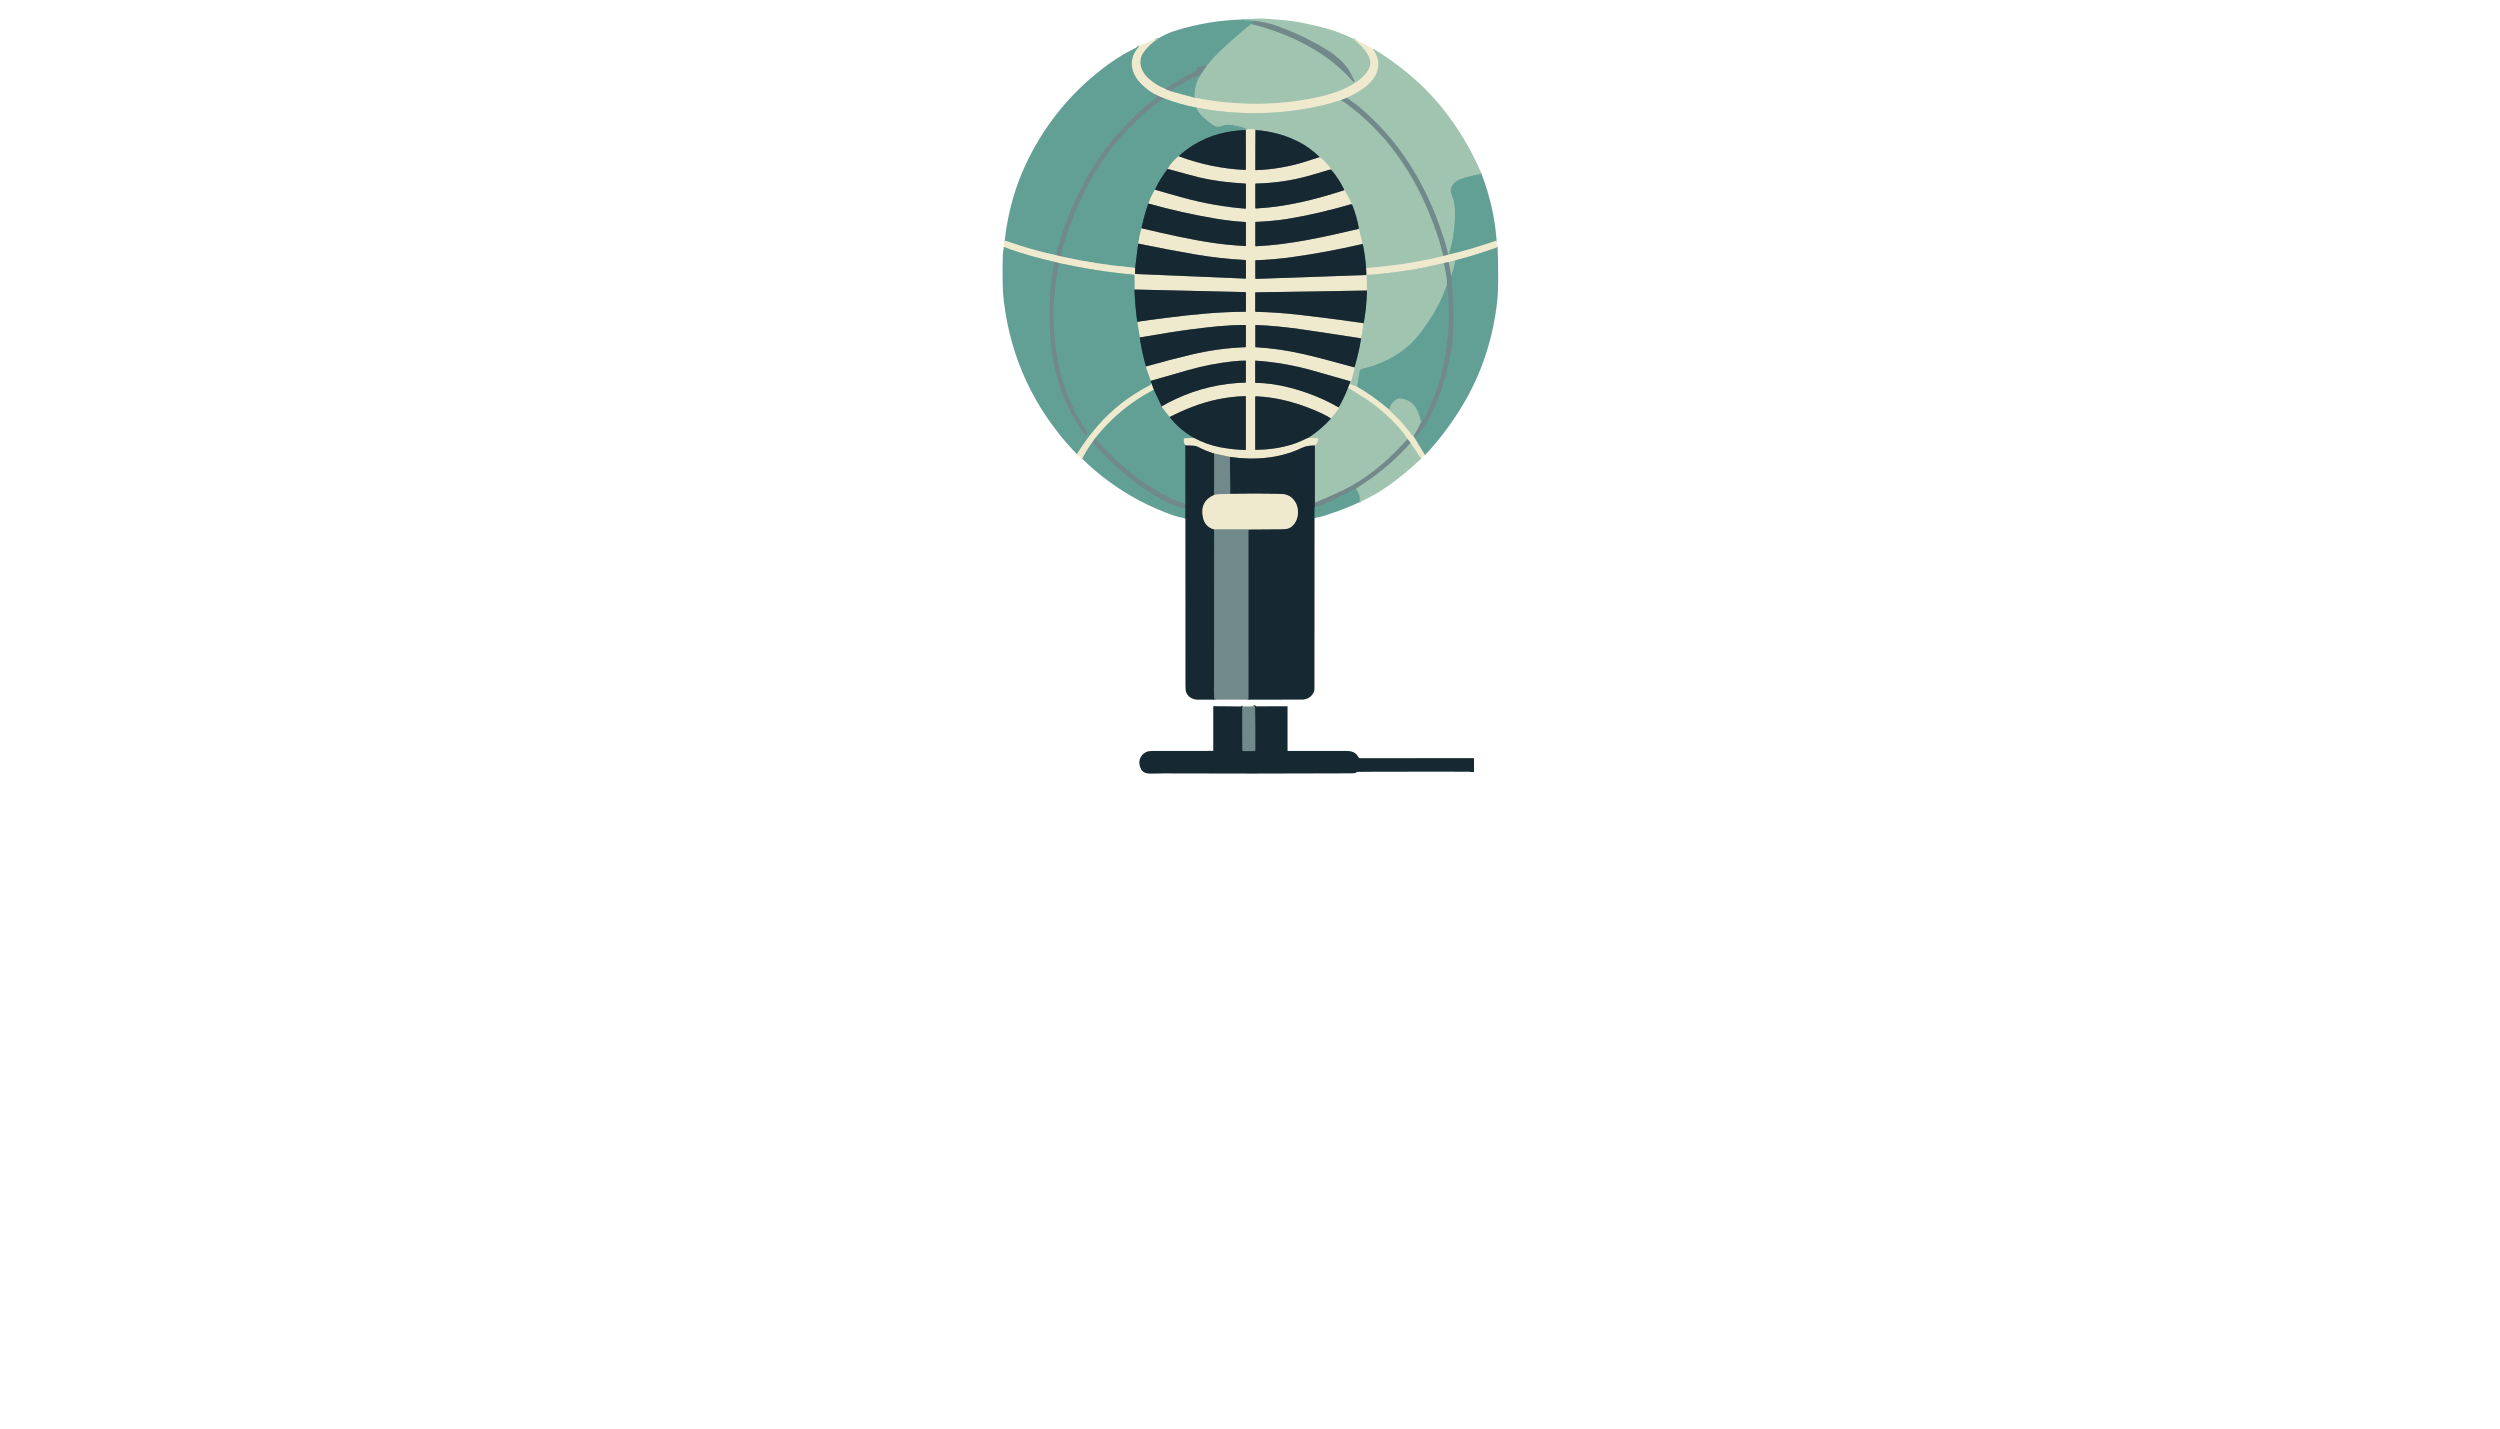 <?xml version="1.0" encoding="utf-8"?>
<svg xmlns="http://www.w3.org/2000/svg" width="490pt" height="280pt" viewBox="0 0 490 280" version="1.1" xmlns:xlink="http://www.w3.org/1999/xlink">
	<g id="surface2">
		<path vector-effect="non-scaling-stroke" d="M 265.24 7.61 Q 267.181 9.111 268.099 10.674 Q 269.161 12.481 267.941 14.119 Q 266.825 15.62 264.951 16.664 Q 262.477 18.041 259.515 18.767 C 251.257 20.793 242.433 20.826 234.126 19.145" style="fill:none;stroke-width:0.50;stroke:#c8d7bf;"/>
		<path vector-effect="non-scaling-stroke" d="M 234.126 19.145 Q 233.979 16.756 235.297 14.682" style="fill:none;stroke-width:0.50;stroke:#81b2a3;"/>
		<path vector-effect="non-scaling-stroke" d="M 235.297 14.682 L 236.543 12.837" style="fill:none;stroke-width:0.50;stroke:#89a79d;"/>
		<path vector-effect="non-scaling-stroke" d="M 236.543 12.837 Q 237.779 11.289 238.975 10.14 Q 241.751 7.479 245.13 4.749 Q 245.244 4.656 245.446 4.751" style="fill:none;stroke-width:0.50;stroke:#81b2a3;"/>
		<path vector-effect="non-scaling-stroke" d="M 245.446 4.751 C 250.986 6.13 256.465 8.51 260.947 11.967 Q 263.148 13.663 265.14 15.909 Q 265.231 16.011 265.304 16.031 C 265.415 16.062 265.509 15.946 265.458 15.844 C 265.047 15.019 264.617 14.072 264.115 13.383 C 262.615 11.322 260.68 10.071 258.339 8.759 Q 254.113 6.392 249.738 4.904 Q 248.487 4.478 245.91 4.078" style="fill:none;stroke-width:0.50;stroke:#89a79d;"/>
		<path vector-effect="non-scaling-stroke" d="M 245.91 4.078 L 243.734 3.997 Q 243.641 3.993 243.583 3.92 L 243.503 3.822" style="fill:none;stroke-width:0.50;stroke:#81b2a3;"/>
		<path vector-effect="non-scaling-stroke" d="M 245.91 4.078 Q 245.57 4.336 245.446 4.751" style="fill:none;stroke-width:0.50;stroke:#6a9590;"/>
		<path vector-effect="non-scaling-stroke" d="M 236.543 12.837 Q 236.025 12.854 234.92 13.141 Q 234.64 13.214 234.584 13.292 C 234.48 13.435 234.508 13.666 234.451 13.837 Q 234.422 13.924 234.339 13.964 Q 231.258 15.424 228.393 17.436" style="fill:none;stroke-width:0.50;stroke:#6a9590;"/>
		<path vector-effect="non-scaling-stroke" d="M 228.393 17.436 Q 226.559 16.718 225.02 15.309 C 223.613 14.019 222.918 11.954 224.131 10.244 Q 225.211 8.722 227.025 7.528" style="fill:none;stroke-width:0.50;stroke:#a9c5b2;"/>
		<path vector-effect="non-scaling-stroke" d="M 235.297 14.682 C 233.532 15.295 231.867 16.331 230.305 17.329 Q 229.918 17.576 229.578 17.907" style="fill:none;stroke-width:0.50;stroke:#6a9590;"/>
		<path vector-effect="non-scaling-stroke" d="M 228.393 17.436 L 229.578 17.907" style="fill:none;stroke-width:0.50;stroke:#b0b9ac;"/>
		<path vector-effect="non-scaling-stroke" d="M 229.578 17.907 L 234.126 19.145" style="fill:none;stroke-width:0.50;stroke:#a9c5b2;"/>
		<path vector-effect="non-scaling-stroke" d="M 269.124 9.638 Q 270.315 11.289 270.151 13.014 C 269.857 16.135 266.445 18.005 263.991 19.179" style="fill:none;stroke-width:0.50;stroke:#c8d7bf;"/>
		<path vector-effect="non-scaling-stroke" d="M 263.991 19.179 L 262.766 19.641" style="fill:none;stroke-width:0.50;stroke:#b0b9ac;"/>
		<path vector-effect="non-scaling-stroke" d="M 262.766 19.641 Q 260.329 20.39 259.651 20.551 Q 248.86 23.114 237.858 21.644 Q 236.471 21.458 234.482 21.088" style="fill:none;stroke-width:0.50;stroke:#c8d7bf;"/>
		<path vector-effect="non-scaling-stroke" d="M 234.482 21.088 Q 231.28 20.479 228.13 19.279" style="fill:none;stroke-width:0.50;stroke:#a9c5b2;"/>
		<path vector-effect="non-scaling-stroke" d="M 228.13 19.279 L 227.054 18.816" style="fill:none;stroke-width:0.50;stroke:#b0b9ac;"/>
		<path vector-effect="non-scaling-stroke" d="M 227.054 18.816 Q 225.16 17.996 223.569 16.351 Q 222.45 15.193 222.061 13.948 Q 221.232 11.302 223.298 9.026" style="fill:none;stroke-width:0.50;stroke:#a9c5b2;"/>
		<path vector-effect="non-scaling-stroke" d="M 290.372 34.064 Q 289.476 34.24 288.593 34.449 C 287.108 34.798 284.562 35.283 284.351 37.215 Q 284.311 37.583 284.645 38.428 Q 285.143 39.691 285.181 41.203 Q 285.285 45.318 284.154 49.275 Q 284.053 49.634 283.865 49.808" style="fill:none;stroke-width:0.50;stroke:#81b2a3;"/>
		<path vector-effect="non-scaling-stroke" d="M 283.865 49.808 Q 283.778 49.726 283.773 49.695 C 283.536 48.425 283.24 47.567 282.729 46.002 C 279.781 36.937 274.941 28.613 267.834 22.233 Q 266.093 20.668 265.582 20.324 Q 264.809 19.806 263.991 19.179" style="fill:none;stroke-width:0.50;stroke:#89a79d;"/>
		<path vector-effect="non-scaling-stroke" d="M 282.904 50.19 Q 277.813 51.455 272.342 52.084 Q 269.541 52.405 267.748 52.556" style="fill:none;stroke-width:0.50;stroke:#c8d7bf;"/>
		<path vector-effect="non-scaling-stroke" d="M 267.748 52.556 Q 267.596 50.237 267.13 47.959 Q 267.114 47.885 267.032 47.825" style="fill:none;stroke-width:0.50;stroke:#5b7772;"/>
		<path vector-effect="non-scaling-stroke" d="M 267.032 47.825 L 266.347 44.846" style="fill:none;stroke-width:0.50;stroke:#c8d7bf;"/>
		<path vector-effect="non-scaling-stroke" d="M 266.347 44.846 Q 265.951 42.463 265.029 40.156 Q 264.995 40.069 264.904 40.049 L 264.804 40.027" style="fill:none;stroke-width:0.50;stroke:#5b7772;"/>
		<path vector-effect="non-scaling-stroke" d="M 264.804 40.027 Q 264.966 40.044 264.911 39.922 Q 264.511 39.024 263.653 37.479 Q 263.601 37.385 263.444 37.285" style="fill:none;stroke-width:0.50;stroke:#c8d7bf;"/>
		<path vector-effect="non-scaling-stroke" d="M 263.444 37.285 Q 263.455 37.166 263.397 37.048 Q 262.394 35 260.9 33.26" style="fill:none;stroke-width:0.50;stroke:#5b7772;"/>
		<path vector-effect="non-scaling-stroke" d="M 260.9 33.26 L 260.911 33.209 Q 260.921 33.151 260.887 33.106 Q 259.902 31.75 258.64 30.792" style="fill:none;stroke-width:0.50;stroke:#c8d7bf;"/>
		<path vector-effect="non-scaling-stroke" d="M 258.64 30.792 Q 256.725 28.922 254.552 27.807 Q 250.686 25.824 246.068 25.486" style="fill:none;stroke-width:0.50;stroke:#5b7772;"/>
		<path vector-effect="non-scaling-stroke" d="M 246.068 25.486 Q 245.47 25.259 244.488 25.363 Q 244.272 25.386 244.176 25.526" style="fill:none;stroke-width:0.50;stroke:#c8d7bf;"/>
		<path vector-effect="non-scaling-stroke" d="M 244.176 25.526 Q 244.147 25.519 244.127 25.485" style="fill:none;stroke-width:0.50;stroke:#5b7772;"/>
		<path vector-effect="non-scaling-stroke" d="M 283.865 49.808 Q 283.814 49.732 283.853 49.924" style="fill:none;stroke-width:0.50;stroke:#6a9590;"/>
		<path vector-effect="non-scaling-stroke" d="M 283.853 49.924 L 282.904 50.19" style="fill:none;stroke-width:0.50;stroke:#b0b9ac;"/>
		<path vector-effect="non-scaling-stroke" d="M 282.904 50.19 Q 282.764 49.757 282.399 48.359 Q 281.755 45.896 280.174 41.958 Q 277.207 34.582 272.502 28.624 Q 270.304 25.841 266.976 22.825 C 265.865 21.82 264.868 21.119 263.731 20.23 Q 263.533 20.075 263.246 19.917 Q 263.017 19.792 262.766 19.641" style="fill:none;stroke-width:0.50;stroke:#89a79d;"/>
		<path vector-effect="non-scaling-stroke" d="M 234.482 21.088 C 235.004 22.389 236.058 23.169 237.25 24.116 Q 238.016 24.723 238.492 24.799 Q 239.061 24.892 239.882 24.534 Q 240.277 24.363 241.476 24.487 Q 242.067 24.548 243.919 25.037 Q 244.09 25.083 244.148 25.174 Q 244.241 25.317 244.127 25.485" style="fill:none;stroke-width:0.50;stroke:#81b2a3;"/>
		<path vector-effect="non-scaling-stroke" d="M 244.127 25.485 Q 242.022 25.583 240.23 25.943 Q 235.033 26.982 231.011 30.614" style="fill:none;stroke-width:0.50;stroke:#3c6564;"/>
		<path vector-effect="non-scaling-stroke" d="M 231.011 30.614 Q 230.38 31.136 229.787 31.806 Q 229.246 32.419 228.86 33.108" style="fill:none;stroke-width:0.50;stroke:#a9c5b2;"/>
		<path vector-effect="non-scaling-stroke" d="M 228.86 33.108 Q 227.359 35.054 226.419 37.059 Q 226.374 37.154 226.454 37.197" style="fill:none;stroke-width:0.50;stroke:#3c6564;"/>
		<path vector-effect="non-scaling-stroke" d="M 226.454 37.197 Q 226.394 37.234 226.341 37.268 Q 226.283 37.303 226.25 37.361 Q 225.57 38.55 225.076 39.893" style="fill:none;stroke-width:0.50;stroke:#a9c5b2;"/>
		<path vector-effect="non-scaling-stroke" d="M 225.076 39.893 Q 224.271 42.167 223.756 44.586 Q 223.744 44.642 223.76 44.68 Q 223.78 44.726 223.82 44.764" style="fill:none;stroke-width:0.50;stroke:#3c6564;"/>
		<path vector-effect="non-scaling-stroke" d="M 223.82 44.764 Q 223.72 44.77 223.698 44.848 Q 223.337 46.118 223.086 47.743" style="fill:none;stroke-width:0.50;stroke:#a9c5b2;"/>
		<path vector-effect="non-scaling-stroke" d="M 223.086 47.743 L 222.491 52.533" style="fill:none;stroke-width:0.50;stroke:#3c6564;"/>
		<path vector-effect="non-scaling-stroke" d="M 222.491 52.533 Q 222.239 52.458 221.428 52.385 Q 215.079 51.82 208.214 50.317" style="fill:none;stroke-width:0.50;stroke:#a9c5b2;"/>
		<path vector-effect="non-scaling-stroke" d="M 227.054 18.816 Q 224.078 21.073 222.931 22.222 Q 220.912 24.245 219.372 25.935 Q 215.868 29.783 213.052 34.802 C 210.23 39.833 208.192 45.062 206.983 50.022" style="fill:none;stroke-width:0.50;stroke:#6a9590;"/>
		<path vector-effect="non-scaling-stroke" d="M 206.983 50.022 Q 202.948 49.134 200.093 48.187 Q 197.632 47.371 196.923 47.158" style="fill:none;stroke-width:0.50;stroke:#a9c5b2;"/>
		<path vector-effect="non-scaling-stroke" d="M 228.13 19.279 Q 226.506 20.297 225.036 21.58 Q 224.14 22.36 222.384 24.067 Q 216.733 29.558 212.962 36.836 Q 209.737 43.057 208.116 49.435 Q 208.034 49.753 208.214 50.317" style="fill:none;stroke-width:0.50;stroke:#6a9590;"/>
		<path vector-effect="non-scaling-stroke" d="M 208.214 50.317 L 206.983 50.022" style="fill:none;stroke-width:0.50;stroke:#b0b9ac;"/>
		<path vector-effect="non-scaling-stroke" d="M 293.341 47.149 C 290.191 48.232 287.086 49.212 283.853 49.924" style="fill:none;stroke-width:0.50;stroke:#a9c5b2;"/>
		<path vector-effect="non-scaling-stroke" d="M 267.814 53.781 L 267.747 53.899" style="fill:none;stroke-width:0.50;stroke:#5b7772;"/>
		<path vector-effect="non-scaling-stroke" d="M 293.526 48.456 Q 289.371 49.955 285.238 51.031" style="fill:none;stroke-width:0.50;stroke:#a9c5b2;"/>
		<path vector-effect="non-scaling-stroke" d="M 285.238 51.031 L 283.929 51.364" style="fill:none;stroke-width:0.50;stroke:#c8d7bf;"/>
		<path vector-effect="non-scaling-stroke" d="M 283.929 51.364 L 282.993 51.573" style="fill:none;stroke-width:0.50;stroke:#b0b9ac;"/>
		<path vector-effect="non-scaling-stroke" d="M 282.993 51.573 Q 279.43 52.369 278.438 52.562 Q 274.659 53.294 269.05 53.825 Q 268.517 53.876 267.981 53.883 Q 267.907 53.883 267.858 53.829 L 267.814 53.781" style="fill:none;stroke-width:0.50;stroke:#c8d7bf;"/>
		<path vector-effect="non-scaling-stroke" d="M 267.814 53.781 L 267.748 52.556" style="fill:none;stroke-width:0.50;stroke:#838981;"/>
		<path vector-effect="non-scaling-stroke" d="M 246.068 25.486 L 246.041 33.251 Q 246.039 33.353 246.14 33.349 Q 250.845 33.184 255.394 31.823 Q 256.932 31.363 258.64 30.792" style="fill:none;stroke-width:0.50;stroke:#838981;"/>
		<path vector-effect="non-scaling-stroke" d="M 260.9 33.26 C 260.785 33.26 260.66 33.239 260.552 33.271 Q 257.97 34.06 256.286 34.524 Q 251.441 35.861 246.128 35.976 Q 246.041 35.978 246.041 36.065 L 246.041 40.745 C 246.041 40.813 246.095 40.865 246.162 40.862 C 252.064 40.556 257.831 39.104 263.444 37.285" style="fill:none;stroke-width:0.50;stroke:#838981;"/>
		<path vector-effect="non-scaling-stroke" d="M 264.804 40.027 Q 258.304 41.92 252.406 42.897 Q 249.914 43.31 246.14 43.497 Q 246.042 43.503 246.042 43.601 L 246.042 48.156 C 246.042 48.219 246.097 48.272 246.16 48.268 C 252.987 47.947 259.676 46.402 266.347 44.846" style="fill:none;stroke-width:0.50;stroke:#838981;"/>
		<path vector-effect="non-scaling-stroke" d="M 267.032 47.825 Q 260.269 49.403 253.395 50.373 Q 249.621 50.906 246.124 51.006 Q 246.039 51.008 246.039 51.091 L 246.039 54.539 Q 246.039 54.665 246.164 54.659 L 267.747 53.899" style="fill:none;stroke-width:0.50;stroke:#838981;"/>
		<path vector-effect="non-scaling-stroke" d="M 267.747 53.899 Q 267.865 53.985 267.874 54.139 Q 267.956 55.557 267.927 56.948" style="fill:none;stroke-width:0.50;stroke:#c8d7bf;"/>
		<path vector-effect="non-scaling-stroke" d="M 267.927 56.948 L 246.106 57.3 C 246.061 57.302 246.024 57.338 246.024 57.382 L 246.024 61.001 Q 246.024 61.114 246.139 61.117 Q 250.199 61.201 254.485 61.684 Q 259.965 62.302 266.934 63.286 Q 267.047 63.302 267.156 63.335" style="fill:none;stroke-width:0.50;stroke:#838981;"/>
		<path vector-effect="non-scaling-stroke" d="M 267.156 63.335 Q 267.25 63.373 267.229 63.547 Q 267.02 65.178 266.767 66.35" style="fill:none;stroke-width:0.50;stroke:#c8d7bf;"/>
		<path vector-effect="non-scaling-stroke" d="M 266.767 66.35 Q 266.687 66.301 266.651 66.296 Q 259.251 65.149 254.949 64.529 Q 250.361 63.867 246.179 63.697 C 246.106 63.693 246.044 63.753 246.044 63.826 L 246.044 67.986 C 246.044 68.021 246.071 68.05 246.106 68.052 Q 250.588 68.313 255.078 69.311 Q 258.551 70.084 265.433 71.996" style="fill:none;stroke-width:0.50;stroke:#838981;"/>
		<path vector-effect="non-scaling-stroke" d="M 265.433 71.996 L 265.493 72.108 C 265.509 72.139 265.515 72.176 265.505 72.21 L 264.884 74.608 C 264.868 74.666 264.82 74.711 264.758 74.722 L 264.666 74.737" style="fill:none;stroke-width:0.50;stroke:#c8d7bf;"/>
		<path vector-effect="non-scaling-stroke" d="M 264.666 74.737 Q 260.987 73.67 257.306 72.636 C 253.609 71.598 249.921 70.943 246.081 70.687 Q 246.019 70.683 246.019 70.745 L 246.019 74.937 Q 246.019 75.04 246.124 75.04 Q 249.274 75.064 252.855 75.993 Q 257.891 77.298 262.303 79.808 Q 262.368 79.844 262.426 79.824" style="fill:none;stroke-width:0.50;stroke:#838981;"/>
		<path vector-effect="non-scaling-stroke" d="M 262.426 79.824 Q 262.432 80.026 262.392 80.088 Q 261.676 81.177 260.869 82.031" style="fill:none;stroke-width:0.50;stroke:#c8d7bf;"/>
		<path vector-effect="non-scaling-stroke" d="M 260.869 82.031 Q 260.158 81.533 258.866 80.94 C 254.82 79.085 250.49 77.847 246.168 77.676 Q 246.022 77.67 246.022 77.816 L 246.022 88.084 Q 246.022 88.167 246.106 88.167 C 248.542 88.138 251.008 87.822 253.3 87.091 C 254.518 86.702 255.419 86.23 256.472 85.766" style="fill:none;stroke-width:0.50;stroke:#838981;"/>
		<path vector-effect="non-scaling-stroke" d="M 256.472 85.766 L 258.188 85.875 Q 258.4 85.89 258.384 86.101 Q 258.317 86.955 257.71 87.317" style="fill:none;stroke-width:0.50;stroke:#c8d7bf;"/>
		<path vector-effect="non-scaling-stroke" d="M 257.71 87.317 Q 256.992 87.315 256.299 87.424 Q 255.727 87.513 254.974 87.873 C 250.797 89.87 245.708 90.257 241.066 89.55" style="fill:none;stroke-width:0.50;stroke:#838981;"/>
		<path vector-effect="non-scaling-stroke" d="M 241.066 89.55 L 237.981 88.9" style="fill:none;stroke-width:0.50;stroke:#b0b9ac;"/>
		<path vector-effect="non-scaling-stroke" d="M 237.981 88.9 Q 236.294 88.382 234.709 87.555 C 234.466 87.427 234.135 87.367 233.902 87.364 Q 233.095 87.353 232.336 87.297" style="fill:none;stroke-width:0.50;stroke:#838981;"/>
		<path vector-effect="non-scaling-stroke" d="M 232.336 87.297 Q 231.892 86.729 232.027 85.999 Q 232.045 85.906 232.137 85.901 L 233.968 85.799" style="fill:none;stroke-width:0.50;stroke:#a9c5b2;"/>
		<path vector-effect="non-scaling-stroke" d="M 233.968 85.799 Q 236.48 87.137 239.034 87.635 Q 241.533 88.122 244.081 88.202 C 244.137 88.204 244.183 88.16 244.183 88.104 L 244.183 77.734 Q 244.183 77.632 244.081 77.636 Q 238.652 77.814 233.592 79.783 Q 231.465 80.61 229.247 81.74" style="fill:none;stroke-width:0.50;stroke:#838981;"/>
		<path vector-effect="non-scaling-stroke" d="M 229.247 81.74 Q 228.47 80.822 227.737 79.815 Q 227.701 79.764 227.728 79.626" style="fill:none;stroke-width:0.50;stroke:#a9c5b2;"/>
		<path vector-effect="non-scaling-stroke" d="M 227.728 79.626 Q 228.704 79.01 230.458 78.194 Q 236.972 75.164 244.141 74.988 C 244.168 74.988 244.192 74.964 244.192 74.937 L 244.192 70.787 C 244.192 70.727 244.145 70.68 244.085 70.68 Q 242.903 70.689 241.513 70.842 Q 237.203 71.316 232.926 72.527 Q 229.307 73.552 225.53 74.646" style="fill:none;stroke-width:0.50;stroke:#838981;"/>
		<path vector-effect="non-scaling-stroke" d="M 225.53 74.646 L 224.623 72.058 Q 224.596 71.979 224.627 71.903 L 224.667 71.807" style="fill:none;stroke-width:0.50;stroke:#a9c5b2;"/>
		<path vector-effect="non-scaling-stroke" d="M 224.667 71.807 Q 229.117 70.545 233.613 69.477 Q 238.725 68.261 244.092 68.048 Q 244.187 68.044 244.187 67.95 L 244.187 63.793 Q 244.187 63.697 244.092 63.697 C 240.495 63.684 237.047 64.098 233.384 64.565 Q 229.98 65 223.391 66.141" style="fill:none;stroke-width:0.50;stroke:#838981;"/>
		<path vector-effect="non-scaling-stroke" d="M 223.391 66.141 L 222.902 63.073" style="fill:none;stroke-width:0.50;stroke:#a9c5b2;"/>
		<path vector-effect="non-scaling-stroke" d="M 222.902 63.073 Q 224.969 62.755 228.448 62.313 C 234.066 61.599 238.939 61.119 244.13 61.106 C 244.168 61.106 244.199 61.075 244.199 61.035 L 244.199 57.408 Q 244.199 57.26 244.052 57.257 L 222.355 56.751" style="fill:none;stroke-width:0.50;stroke:#838981;"/>
		<path vector-effect="non-scaling-stroke" d="M 222.355 56.751 L 222.353 54.054 C 222.353 53.936 222.264 53.838 222.146 53.827 Q 214.941 53.18 207.585 51.567" style="fill:none;stroke-width:0.50;stroke:#a9c5b2;"/>
		<path vector-effect="non-scaling-stroke" d="M 207.585 51.567 L 206.62 51.313" style="fill:none;stroke-width:0.50;stroke:#b0b9ac;"/>
		<path vector-effect="non-scaling-stroke" d="M 206.62 51.313 Q 202.123 50.313 197.926 48.852 Q 197.339 48.647 196.761 48.403" style="fill:none;stroke-width:0.50;stroke:#a9c5b2;"/>
		<path vector-effect="non-scaling-stroke" d="M 222.491 52.533 L 222.471 53.63 Q 222.471 53.7 222.539 53.701 L 244.112 54.605 Q 244.205 54.608 244.205 54.516 L 244.205 51.053 C 244.205 51.009 244.17 50.973 244.127 50.971 Q 238.961 50.682 234.204 49.859 Q 228.677 48.905 223.086 47.743" style="fill:none;stroke-width:0.50;stroke:#838981;"/>
		<path vector-effect="non-scaling-stroke" d="M 223.82 44.764 C 229.253 46.031 233.228 46.938 237.867 47.621 Q 240.559 48.019 244.096 48.227 Q 244.197 48.234 244.197 48.132 L 244.197 43.604 C 244.197 43.559 244.161 43.521 244.116 43.517 Q 241.297 43.355 238.268 42.85 Q 231.632 41.741 225.076 39.893" style="fill:none;stroke-width:0.50;stroke:#838981;"/>
		<path vector-effect="non-scaling-stroke" d="M 226.454 37.197 Q 229.267 38.037 232.103 38.804 Q 238.01 40.404 244.068 40.898 C 244.139 40.903 244.201 40.847 244.201 40.776 L 244.201 36.098 Q 244.201 35.987 244.09 35.981 Q 238.915 35.694 235.093 34.782 Q 233.761 34.464 228.86 33.108" style="fill:none;stroke-width:0.50;stroke:#838981;"/>
		<path vector-effect="non-scaling-stroke" d="M 231.011 30.614 Q 237.33 32.982 244.03 33.309 Q 244.183 33.317 244.183 33.164 L 244.176 25.526" style="fill:none;stroke-width:0.50;stroke:#838981;"/>
		<path vector-effect="non-scaling-stroke" d="M 283.555 55.986 Q 282.886 57.742 282.668 58.242 Q 281.317 61.343 278.587 65.022 C 275.715 68.891 271.682 71.187 267.016 72.296 Q 266.56 72.403 266.503 72.765 Q 266.163 74.946 265.994 75.809" style="fill:none;stroke-width:0.50;stroke:#81b2a3;"/>
		<path vector-effect="non-scaling-stroke" d="M 265.994 75.809 L 264.519 75.269" style="fill:none;stroke-width:0.50;stroke:#c8d7bf;"/>
		<path vector-effect="non-scaling-stroke" d="M 264.519 75.269 L 264.666 74.737" style="fill:none;stroke-width:0.50;stroke:#5b7772;"/>
		<path vector-effect="non-scaling-stroke" d="M 265.433 71.996 Q 265.498 71.936 265.573 71.681 Q 266.402 68.789 266.767 66.35" style="fill:none;stroke-width:0.50;stroke:#5b7772;"/>
		<path vector-effect="non-scaling-stroke" d="M 267.156 63.335 Q 267.19 63.333 267.223 63.322 Q 267.298 63.295 267.312 63.217 Q 267.859 60.103 267.927 56.948" style="fill:none;stroke-width:0.50;stroke:#5b7772;"/>
		<path vector-effect="non-scaling-stroke" d="M 279.261 89.169 L 277.302 85.924" style="fill:none;stroke-width:0.50;stroke:#a9c5b2;"/>
		<path vector-effect="non-scaling-stroke" d="M 277.302 85.924 Q 278.676 84.347 279.43 83.082 Q 282.153 78.516 283.553 72.761 Q 284.007 70.892 284.389 69.006 Q 284.681 67.563 284.761 65.927 Q 285.063 59.765 284.403 54.079" style="fill:none;stroke-width:0.50;stroke:#6a9590;"/>
		<path vector-effect="non-scaling-stroke" d="M 284.403 54.079 Q 284.97 52.578 285.238 51.031" style="fill:none;stroke-width:0.50;stroke:#81b2a3;"/>
		<path vector-effect="non-scaling-stroke" d="M 277.302 85.924 L 277.006 85.477" style="fill:none;stroke-width:0.50;stroke:#b0b9ac;"/>
		<path vector-effect="non-scaling-stroke" d="M 277.006 85.477 Q 277.887 84.178 278.498 82.738" style="fill:none;stroke-width:0.50;stroke:#89a79d;"/>
		<path vector-effect="non-scaling-stroke" d="M 278.498 82.738 Q 278.998 82.184 279.227 81.744 Q 282.249 75.955 283.282 69.584 C 283.904 65.75 284.102 62.006 283.842 57.993 Q 283.764 56.8 283.555 55.986" style="fill:none;stroke-width:0.50;stroke:#6a9590;"/>
		<path vector-effect="non-scaling-stroke" d="M 283.555 55.986 Q 283.616 55.384 283.573 54.959 Q 283.42 53.458 282.993 51.573" style="fill:none;stroke-width:0.50;stroke:#89a79d;"/>
		<path vector-effect="non-scaling-stroke" d="M 284.403 54.079 L 283.929 51.364" style="fill:none;stroke-width:0.50;stroke:#89a79d;"/>
		<path vector-effect="non-scaling-stroke" d="M 237.981 88.9 L 237.974 97.015" style="fill:none;stroke-width:0.50;stroke:#44595f;"/>
		<path vector-effect="non-scaling-stroke" d="M 237.974 97.015 Q 235.137 98.266 235.78 101.394 Q 236.165 103.266 237.976 103.766" style="fill:none;stroke-width:0.50;stroke:#838981;"/>
		<path vector-effect="non-scaling-stroke" d="M 237.976 103.766 Q 237.963 118.852 237.959 133.959 Q 237.959 133.97 237.93 135.184 Q 237.907 136.178 238.038 137.127" style="fill:none;stroke-width:0.50;stroke:#44595f;"/>
		<path vector-effect="non-scaling-stroke" d="M 206.62 51.313 Q 205.724 56.65 205.718 60.232 Q 205.715 63.564 205.871 66.001 Q 206.216 71.412 208.083 76.785 Q 208.612 78.307 209.379 79.828 C 210.324 81.7 211.471 83.718 212.812 85.308 Q 212.954 85.473 213.009 85.263 L 213.096 84.923 Q 213.145 84.734 213.034 84.574 Q 208.854 78.527 207.418 71.214 Q 205.5 61.439 207.585 51.567" style="fill:none;stroke-width:0.50;stroke:#6a9590;"/>
		<path vector-effect="non-scaling-stroke" d="M 222.355 56.751 Q 222.464 59.876 222.902 63.073" style="fill:none;stroke-width:0.50;stroke:#3c6564;"/>
		<path vector-effect="non-scaling-stroke" d="M 223.391 66.141 Q 223.438 66.528 223.504 66.906 Q 223.924 69.355 224.585 71.749 Q 224.594 71.779 224.611 71.794 Q 224.64 71.818 224.667 71.807" style="fill:none;stroke-width:0.50;stroke:#3c6564;"/>
		<path vector-effect="non-scaling-stroke" d="M 225.53 74.646 L 225.667 75.138" style="fill:none;stroke-width:0.50;stroke:#3c6564;"/>
		<path vector-effect="non-scaling-stroke" d="M 225.667 75.138 Q 225.554 75.122 225.538 75.358 Q 225.532 75.447 225.452 75.487 Q 219.432 78.545 215.072 83.57 Q 212.94 86.028 211.08 89.005" style="fill:none;stroke-width:0.50;stroke:#a9c5b2;"/>
		<path vector-effect="non-scaling-stroke" d="M 275.893 86.061 Q 275.283 86.717 274.717 87.324 C 271.453 90.819 267.549 94 263.23 96.099 Q 261.009 97.179 257.704 98.553" style="fill:none;stroke-width:0.50;stroke:#89a79d;"/>
		<path vector-effect="non-scaling-stroke" d="M 257.704 98.553 L 257.71 87.317" style="fill:none;stroke-width:0.50;stroke:#5b7772;"/>
		<path vector-effect="non-scaling-stroke" d="M 256.472 85.766 Q 258.86 84.252 260.869 82.031" style="fill:none;stroke-width:0.50;stroke:#5b7772;"/>
		<path vector-effect="non-scaling-stroke" d="M 264.519 75.269 L 264.237 76.027" style="fill:none;stroke-width:0.50;stroke:#838981;"/>
		<path vector-effect="non-scaling-stroke" d="M 264.237 76.027 Q 263.477 77.987 262.426 79.824" style="fill:none;stroke-width:0.50;stroke:#5b7772;"/>
		<path vector-effect="non-scaling-stroke" d="M 257.679 99.36 L 257.652 101.498" style="fill:none;stroke-width:0.50;stroke:#3c6564;"/>
		<path vector-effect="non-scaling-stroke" d="M 244.686 137.138 L 244.683 103.759" style="fill:none;stroke-width:0.50;stroke:#44595f;"/>
		<path vector-effect="non-scaling-stroke" d="M 244.683 103.759 Q 248.205 103.755 251.668 103.713 Q 252.795 103.699 253.509 102.872 C 254.718 101.472 254.692 99.307 253.522 97.915 Q 252.622 96.845 250.986 96.812 Q 246.182 96.721 241.122 96.806" style="fill:none;stroke-width:0.50;stroke:#838981;"/>
		<path vector-effect="non-scaling-stroke" d="M 241.122 96.806 L 241.066 89.55" style="fill:none;stroke-width:0.50;stroke:#44595f;"/>
		<path vector-effect="non-scaling-stroke" d="M 241.122 96.806 Q 240.43 96.834 239.484 96.848 Q 238.741 96.861 237.974 97.015" style="fill:none;stroke-width:0.50;stroke:#b0b9ac;"/>
		<path vector-effect="non-scaling-stroke" d="M 227.728 79.626 Q 227.69 79.626 227.659 79.612 Q 227.632 79.599 227.613 79.563 Q 226.866 77.981 226.123 76.4" style="fill:none;stroke-width:0.50;stroke:#3c6564;"/>
		<path vector-effect="non-scaling-stroke" d="M 226.123 76.4 L 225.667 75.138" style="fill:none;stroke-width:0.50;stroke:#838981;"/>
		<path vector-effect="non-scaling-stroke" d="M 229.247 81.74 Q 231.171 84.199 233.968 85.799" style="fill:none;stroke-width:0.50;stroke:#3c6564;"/>
		<path vector-effect="non-scaling-stroke" d="M 232.336 87.297 L 232.347 98.791" style="fill:none;stroke-width:0.50;stroke:#3c6564;"/>
		<path vector-effect="non-scaling-stroke" d="M 232.347 98.791 C 231.509 98.47 230.607 98.197 229.845 97.85 Q 227.252 96.666 224.623 94.862 Q 218.958 90.972 214.672 85.886" style="fill:none;stroke-width:0.50;stroke:#6a9590;"/>
		<path vector-effect="non-scaling-stroke" d="M 272.273 80.293 Q 272.896 80.959 273.621 81.627 Q 274.828 82.74 276.724 85.204 Q 276.866 85.39 277.006 85.477" style="fill:none;stroke-width:0.50;stroke:#c8d7bf;"/>
		<path vector-effect="non-scaling-stroke" d="M 278.531 89.914 L 276.479 86.815" style="fill:none;stroke-width:0.50;stroke:#c8d7bf;"/>
		<path vector-effect="non-scaling-stroke" d="M 276.479 86.815 L 275.893 86.061" style="fill:none;stroke-width:0.50;stroke:#b0b9ac;"/>
		<path vector-effect="non-scaling-stroke" d="M 275.893 86.061 Q 275.17 85.014 274.848 84.626 Q 271.424 80.499 266.876 77.652 Q 265.573 76.836 264.237 76.027" style="fill:none;stroke-width:0.50;stroke:#c8d7bf;"/>
		<path vector-effect="non-scaling-stroke" d="M 278.498 82.738 C 278.002 80.468 277.273 78.53 274.654 78.134 C 273.688 77.989 272.989 78.77 272.542 79.519 Q 272.465 79.646 272.438 79.904 Q 272.402 80.235 272.273 80.293" style="fill:none;stroke-width:0.50;stroke:#81b2a3;"/>
		<path vector-effect="non-scaling-stroke" d="M 272.273 80.293 Q 269.293 77.729 265.994 75.809" style="fill:none;stroke-width:0.50;stroke:#a9c5b2;"/>
		<path vector-effect="non-scaling-stroke" d="M 232.323 99.833 L 232.337 101.601" style="fill:none;stroke-width:0.50;stroke:#3c6564;"/>
		<path vector-effect="non-scaling-stroke" d="M 232.347 98.791 L 232.323 99.833" style="fill:none;stroke-width:0.50;stroke:#44595f;"/>
		<path vector-effect="non-scaling-stroke" d="M 232.323 99.833 Q 228.662 98.675 225.672 96.768 Q 219.948 93.113 215.21 87.873 Q 214.772 87.389 214.032 86.762" style="fill:none;stroke-width:0.50;stroke:#6a9590;"/>
		<path vector-effect="non-scaling-stroke" d="M 244.683 103.759 L 237.976 103.766" style="fill:none;stroke-width:0.50;stroke:#b0b9ac;"/>
		<path vector-effect="non-scaling-stroke" d="M 226.123 76.4 Q 219.378 79.922 214.672 85.886" style="fill:none;stroke-width:0.50;stroke:#a9c5b2;"/>
		<path vector-effect="non-scaling-stroke" d="M 214.672 85.886 L 214.032 86.762" style="fill:none;stroke-width:0.50;stroke:#b0b9ac;"/>
		<path vector-effect="non-scaling-stroke" d="M 214.032 86.762 Q 212.945 88.273 212.125 89.927" style="fill:none;stroke-width:0.50;stroke:#a9c5b2;"/>
		<path vector-effect="non-scaling-stroke" d="M 276.479 86.815 Q 272.878 90.875 268.545 93.913 Q 267.16 94.883 265.733 95.845" style="fill:none;stroke-width:0.50;stroke:#89a79d;"/>
		<path vector-effect="non-scaling-stroke" d="M 265.733 95.845 Q 265.375 95.963 265.002 96.139 Q 262.256 97.453 259.526 98.806 Q 258.92 99.106 257.679 99.36" style="fill:none;stroke-width:0.50;stroke:#6a9590;"/>
		<path vector-effect="non-scaling-stroke" d="M 257.679 99.36 L 257.704 98.553" style="fill:none;stroke-width:0.50;stroke:#44595f;"/>
		<path vector-effect="non-scaling-stroke" d="M 266.449 98.442 Q 266.736 97.017 265.733 95.845" style="fill:none;stroke-width:0.50;stroke:#81b2a3;"/>
		<path vector-effect="non-scaling-stroke" d="M 243.581 138.468 Q 243.487 138.53 243.487 138.588 Q 243.458 142.827 243.521 147.062 C 243.523 147.146 243.59 147.213 243.676 147.213 L 245.877 147.213 C 245.959 147.213 246.026 147.146 246.028 147.064 Q 246.055 142.863 245.993 138.612 Q 245.991 138.426 245.708 138.445" style="fill:none;stroke-width:0.50;stroke:#44595f;"/>
		<path d="M 265.24 7.61 Q 267.181 9.111 268.099 10.674 Q 269.161 12.481 267.941 14.119 Q 266.825 15.62 264.951 16.664 Q 262.477 18.041 259.515 18.767 C 251.257 20.793 242.433 20.826 234.126 19.145 Q 233.979 16.756 235.297 14.682 L 236.543 12.837 Q 237.779 11.289 238.975 10.14 Q 241.751 7.479 245.13 4.749 Q 245.244 4.656 245.446 4.751 C 250.986 6.13 256.465 8.51 260.947 11.967 Q 263.148 13.663 265.14 15.909 Q 265.231 16.011 265.304 16.031 C 265.415 16.062 265.509 15.946 265.458 15.844 C 265.047 15.019 264.617 14.072 264.115 13.383 C 262.615 11.322 260.68 10.071 258.339 8.759 Q 254.113 6.392 249.738 4.904 Q 248.487 4.478 245.91 4.078 L 243.734 3.997 Q 243.641 3.993 243.583 3.92 L 243.503 3.822 Q 246.74 3.575 247.942 3.655 Q 252.099 3.931 254.222 4.275 Q 254.967 4.395 257.893 5.042 Q 261.876 5.921 265.24 7.61 Z" style="fill:#a0c4b0;"/>
		<path d="M 243.503 3.822 L 243.583 3.92 Q 243.641 3.993 243.734 3.997 L 245.91 4.078 Q 245.57 4.336 245.446 4.751 Q 245.244 4.656 245.13 4.749 Q 241.751 7.479 238.975 10.14 Q 237.779 11.289 236.543 12.837 Q 236.025 12.854 234.92 13.141 Q 234.64 13.214 234.584 13.292 C 234.48 13.435 234.508 13.666 234.451 13.837 Q 234.422 13.924 234.339 13.964 Q 231.258 15.424 228.393 17.436 Q 226.559 16.718 225.02 15.309 C 223.613 14.019 222.918 11.954 224.131 10.244 Q 225.211 8.722 227.025 7.528 Q 228.609 6.556 230.498 5.97 Q 236.834 4.009 243.503 3.822 Z" style="fill:#62a095;"/>
		<path d="M 245.91 4.078 Q 248.487 4.478 249.738 4.904 Q 254.113 6.392 258.339 8.759 C 260.68 10.071 262.615 11.322 264.115 13.383 C 264.617 14.072 265.047 15.019 265.458 15.844 C 265.509 15.946 265.415 16.062 265.304 16.031 Q 265.231 16.011 265.14 15.909 Q 263.148 13.663 260.947 11.967 C 256.465 8.51 250.986 6.13 245.446 4.751 Q 245.57 4.336 245.91 4.078 Z" style="fill:#71898a;"/>
		<path d="M 227.025 7.528 Q 225.211 8.722 224.131 10.244 C 222.918 11.954 223.613 14.019 225.02 15.309 Q 226.559 16.718 228.393 17.436 L 229.578 17.907 L 234.126 19.145 C 242.433 20.826 251.257 20.793 259.515 18.767 Q 262.477 18.041 264.951 16.664 Q 266.825 15.62 267.941 14.119 Q 269.161 12.481 268.099 10.674 Q 267.181 9.111 265.24 7.61 Q 267.356 8.502 269.124 9.638 Q 270.315 11.289 270.151 13.014 C 269.857 16.135 266.445 18.005 263.991 19.179 L 262.766 19.641 Q 260.329 20.39 259.651 20.551 Q 248.86 23.114 237.858 21.644 Q 236.471 21.458 234.482 21.088 Q 231.28 20.479 228.13 19.279 L 227.054 18.816 Q 225.16 17.996 223.569 16.351 Q 222.45 15.193 222.061 13.948 Q 221.232 11.302 223.298 9.026 Q 223.549 8.85 224.036 8.655 Q 225.478 8.084 227.025 7.528 Z" style="fill:#efe9ce;"/>
		<path d="M 223.298 9.026 Q 221.232 11.302 222.061 13.948 Q 222.45 15.193 223.569 16.351 Q 225.16 17.996 227.054 18.816 Q 224.078 21.073 222.931 22.222 Q 220.912 24.245 219.372 25.935 Q 215.868 29.783 213.052 34.802 C 210.23 39.833 208.192 45.062 206.983 50.022 Q 202.948 49.134 200.093 48.187 Q 197.632 47.371 196.923 47.158 Q 197.85 38.679 201.465 31.341 Q 207.069 19.968 217.333 12.534 Q 220.072 10.551 223.298 9.026 Z" style="fill:#62a095;"/>
		<path d="M 290.372 34.064 Q 289.476 34.24 288.593 34.449 C 287.108 34.798 284.562 35.283 284.351 37.215 Q 284.311 37.583 284.645 38.428 Q 285.143 39.691 285.181 41.203 Q 285.285 45.318 284.154 49.275 Q 284.053 49.634 283.865 49.808 Q 283.778 49.726 283.773 49.695 C 283.536 48.425 283.24 47.567 282.729 46.002 C 279.781 36.937 274.941 28.613 267.834 22.233 Q 266.093 20.668 265.582 20.324 Q 264.809 19.806 263.991 19.179 C 266.445 18.005 269.857 16.135 270.151 13.014 Q 270.315 11.289 269.124 9.638 Q 269.781 9.893 270.608 10.436 Q 275.008 13.328 278.407 16.542 C 283.507 21.362 287.659 27.6 290.372 34.064 Z" style="fill:#a0c4b0;"/>
		<path d="M 236.543 12.837 L 235.297 14.682 C 233.532 15.295 231.867 16.331 230.305 17.329 Q 229.918 17.576 229.578 17.907 L 228.393 17.436 Q 231.258 15.424 234.339 13.964 Q 234.422 13.924 234.451 13.837 C 234.508 13.666 234.48 13.435 234.584 13.292 Q 234.64 13.214 234.92 13.141 Q 236.025 12.854 236.543 12.837 Z" style="fill:#71898a;"/>
		<path d="M 235.297 14.682 Q 233.979 16.756 234.126 19.145 L 229.578 17.907 Q 229.918 17.576 230.305 17.329 C 231.867 16.331 233.532 15.295 235.297 14.682 Z" style="fill:#62a095;"/>
		<path d="M 227.054 18.816 L 228.13 19.279 Q 226.506 20.297 225.036 21.58 Q 224.14 22.36 222.384 24.067 Q 216.733 29.558 212.962 36.836 Q 209.737 43.057 208.116 49.435 Q 208.034 49.753 208.214 50.317 L 206.983 50.022 C 208.192 45.062 210.23 39.833 213.052 34.802 Q 215.868 29.783 219.372 25.935 Q 220.912 24.245 222.931 22.222 Q 224.078 21.073 227.054 18.816 Z" style="fill:#71898a;"/>
		<path d="M 263.991 19.179 Q 264.809 19.806 265.582 20.324 Q 266.093 20.668 267.834 22.233 C 274.941 28.613 279.781 36.937 282.729 46.002 C 283.24 47.567 283.536 48.425 283.773 49.695 Q 283.778 49.726 283.865 49.808 Q 283.814 49.732 283.853 49.924 L 282.904 50.19 Q 282.764 49.757 282.399 48.359 Q 281.755 45.896 280.174 41.958 Q 277.207 34.582 272.502 28.624 Q 270.304 25.841 266.976 22.825 C 265.865 21.82 264.868 21.119 263.731 20.23 Q 263.533 20.075 263.246 19.917 Q 263.017 19.792 262.766 19.641 L 263.991 19.179 Z" style="fill:#71898a;"/>
		<path d="M 234.482 21.088 C 235.004 22.389 236.058 23.169 237.25 24.116 Q 238.016 24.723 238.492 24.799 Q 239.061 24.892 239.882 24.534 Q 240.277 24.363 241.476 24.487 Q 242.067 24.548 243.919 25.037 Q 244.09 25.083 244.148 25.174 Q 244.241 25.317 244.127 25.485 Q 242.022 25.583 240.23 25.943 Q 235.033 26.982 231.011 30.614 Q 230.38 31.136 229.787 31.806 Q 229.246 32.419 228.86 33.108 Q 227.359 35.054 226.419 37.059 Q 226.374 37.154 226.454 37.197 Q 226.394 37.234 226.341 37.268 Q 226.283 37.303 226.25 37.361 Q 225.57 38.55 225.076 39.893 Q 224.271 42.167 223.756 44.586 Q 223.744 44.642 223.76 44.68 Q 223.78 44.726 223.82 44.764 Q 223.72 44.77 223.698 44.848 Q 223.337 46.118 223.086 47.743 L 222.491 52.533 Q 222.239 52.458 221.428 52.385 Q 215.079 51.82 208.214 50.317 Q 208.034 49.753 208.116 49.435 Q 209.737 43.057 212.962 36.836 Q 216.733 29.558 222.384 24.067 Q 224.14 22.36 225.036 21.58 Q 226.506 20.297 228.13 19.279 Q 231.28 20.479 234.482 21.088 Z" style="fill:#62a095;"/>
		<path d="M 262.766 19.641 Q 263.017 19.792 263.246 19.917 Q 263.533 20.075 263.731 20.23 C 264.868 21.119 265.865 21.82 266.976 22.825 Q 270.304 25.841 272.502 28.624 Q 277.207 34.582 280.174 41.958 Q 281.755 45.896 282.399 48.359 Q 282.764 49.757 282.904 50.19 Q 277.813 51.455 272.342 52.084 Q 269.541 52.405 267.748 52.556 Q 267.596 50.237 267.13 47.959 Q 267.114 47.885 267.032 47.825 L 266.347 44.846 Q 265.951 42.463 265.029 40.156 Q 264.995 40.069 264.904 40.049 L 264.804 40.027 Q 264.966 40.044 264.911 39.922 Q 264.511 39.024 263.653 37.479 Q 263.601 37.385 263.444 37.285 Q 263.455 37.166 263.397 37.048 Q 262.394 35 260.9 33.26 L 260.911 33.209 Q 260.921 33.151 260.887 33.106 Q 259.902 31.75 258.64 30.792 Q 256.725 28.922 254.552 27.807 Q 250.686 25.824 246.068 25.486 Q 245.47 25.259 244.488 25.363 Q 244.272 25.386 244.176 25.526 Q 244.147 25.519 244.127 25.485 Q 244.241 25.317 244.148 25.174 Q 244.09 25.083 243.919 25.037 Q 242.067 24.548 241.476 24.487 Q 240.277 24.363 239.882 24.534 Q 239.061 24.892 238.492 24.799 Q 238.016 24.723 237.25 24.116 C 236.058 23.169 235.004 22.389 234.482 21.088 Q 236.471 21.458 237.858 21.644 Q 248.86 23.114 259.651 20.551 Q 260.329 20.39 262.766 19.641 Z" style="fill:#a0c4b0;"/>
		<path d="M 246.068 25.486 L 246.041 33.251 Q 246.039 33.353 246.14 33.349 Q 250.845 33.184 255.394 31.823 Q 256.932 31.363 258.64 30.792 Q 259.902 31.75 260.887 33.106 Q 260.921 33.151 260.911 33.209 L 260.9 33.26 C 260.785 33.26 260.66 33.239 260.552 33.271 Q 257.97 34.06 256.286 34.524 Q 251.441 35.861 246.128 35.976 Q 246.041 35.978 246.041 36.065 L 246.041 40.745 C 246.041 40.813 246.095 40.865 246.162 40.862 C 252.064 40.556 257.831 39.104 263.444 37.285 Q 263.601 37.385 263.653 37.479 Q 264.511 39.024 264.911 39.922 Q 264.966 40.044 264.804 40.027 Q 258.304 41.92 252.406 42.897 Q 249.914 43.31 246.14 43.497 Q 246.042 43.503 246.042 43.601 L 246.042 48.156 C 246.042 48.219 246.097 48.272 246.16 48.268 C 252.987 47.947 259.676 46.402 266.347 44.846 L 267.032 47.825 Q 260.269 49.403 253.395 50.373 Q 249.621 50.906 246.124 51.006 Q 246.039 51.008 246.039 51.091 L 246.039 54.539 Q 246.039 54.665 246.164 54.659 L 267.747 53.899 Q 267.865 53.985 267.874 54.139 Q 267.956 55.557 267.927 56.948 L 246.106 57.3 C 246.061 57.302 246.024 57.338 246.024 57.382 L 246.024 61.001 Q 246.024 61.114 246.139 61.117 Q 250.199 61.201 254.485 61.684 Q 259.965 62.302 266.934 63.286 Q 267.047 63.302 267.156 63.335 Q 267.25 63.373 267.229 63.547 Q 267.02 65.178 266.767 66.35 Q 266.687 66.301 266.651 66.296 Q 259.251 65.149 254.949 64.529 Q 250.361 63.867 246.179 63.697 C 246.106 63.693 246.044 63.753 246.044 63.826 L 246.044 67.986 C 246.044 68.021 246.071 68.05 246.106 68.052 Q 250.588 68.313 255.078 69.311 Q 258.551 70.084 265.433 71.996 L 265.493 72.108 C 265.509 72.139 265.515 72.176 265.505 72.21 L 264.884 74.608 C 264.868 74.666 264.82 74.711 264.758 74.722 L 264.666 74.737 Q 260.987 73.67 257.306 72.636 C 253.609 71.598 249.921 70.943 246.081 70.687 Q 246.019 70.683 246.019 70.745 L 246.019 74.937 Q 246.019 75.04 246.124 75.04 Q 249.274 75.064 252.855 75.993 Q 257.891 77.298 262.303 79.808 Q 262.368 79.844 262.426 79.824 Q 262.432 80.026 262.392 80.088 Q 261.676 81.177 260.869 82.031 Q 260.158 81.533 258.866 80.94 C 254.82 79.085 250.49 77.847 246.168 77.676 Q 246.022 77.67 246.022 77.816 L 246.022 88.084 Q 246.022 88.167 246.106 88.167 C 248.542 88.138 251.008 87.822 253.3 87.091 C 254.518 86.702 255.419 86.23 256.472 85.766 L 258.188 85.875 Q 258.4 85.89 258.384 86.101 Q 258.317 86.955 257.71 87.317 Q 256.992 87.315 256.299 87.424 Q 255.727 87.513 254.974 87.873 C 250.797 89.87 245.708 90.257 241.066 89.55 L 237.981 88.9 Q 236.294 88.382 234.709 87.555 C 234.466 87.427 234.135 87.367 233.902 87.364 Q 233.095 87.353 232.336 87.297 Q 231.892 86.729 232.027 85.999 Q 232.045 85.906 232.137 85.901 L 233.968 85.799 Q 236.48 87.137 239.034 87.635 Q 241.533 88.122 244.081 88.202 C 244.137 88.204 244.183 88.16 244.183 88.104 L 244.183 77.734 Q 244.183 77.632 244.081 77.636 Q 238.652 77.814 233.592 79.783 Q 231.465 80.61 229.247 81.74 Q 228.47 80.822 227.737 79.815 Q 227.701 79.764 227.728 79.626 Q 228.704 79.01 230.458 78.194 Q 236.972 75.164 244.141 74.988 C 244.168 74.988 244.192 74.964 244.192 74.937 L 244.192 70.787 C 244.192 70.727 244.145 70.68 244.085 70.68 Q 242.903 70.689 241.513 70.842 Q 237.203 71.316 232.926 72.527 Q 229.307 73.552 225.53 74.646 L 224.623 72.058 Q 224.596 71.979 224.627 71.903 L 224.667 71.807 Q 229.117 70.545 233.613 69.477 Q 238.725 68.261 244.092 68.048 Q 244.187 68.044 244.187 67.95 L 244.187 63.793 Q 244.187 63.697 244.092 63.697 C 240.495 63.684 237.047 64.098 233.384 64.565 Q 229.98 65 223.391 66.141 L 222.902 63.073 Q 224.969 62.755 228.448 62.313 C 234.066 61.599 238.939 61.119 244.13 61.106 C 244.168 61.106 244.199 61.075 244.199 61.035 L 244.199 57.408 Q 244.199 57.26 244.052 57.257 L 222.355 56.751 L 222.353 54.054 C 222.353 53.936 222.264 53.838 222.146 53.827 Q 214.941 53.18 207.585 51.567 L 206.62 51.313 Q 202.123 50.313 197.926 48.852 Q 197.339 48.647 196.761 48.403 Q 196.716 47.78 196.923 47.158 Q 197.632 47.371 200.093 48.187 Q 202.948 49.134 206.983 50.022 L 208.214 50.317 Q 215.079 51.82 221.428 52.385 Q 222.239 52.458 222.491 52.533 L 222.471 53.63 Q 222.471 53.7 222.539 53.701 L 244.112 54.605 Q 244.205 54.608 244.205 54.516 L 244.205 51.053 C 244.205 51.009 244.17 50.973 244.127 50.971 Q 238.961 50.682 234.204 49.859 Q 228.677 48.905 223.086 47.743 Q 223.337 46.118 223.698 44.848 Q 223.72 44.77 223.82 44.764 C 229.253 46.031 233.228 46.938 237.867 47.621 Q 240.559 48.019 244.096 48.227 Q 244.197 48.234 244.197 48.132 L 244.197 43.604 C 244.197 43.559 244.161 43.521 244.116 43.517 Q 241.297 43.355 238.268 42.85 Q 231.632 41.741 225.076 39.893 Q 225.57 38.55 226.25 37.361 Q 226.283 37.303 226.341 37.268 Q 226.394 37.234 226.454 37.197 Q 229.267 38.037 232.103 38.804 Q 238.01 40.404 244.068 40.898 C 244.139 40.903 244.201 40.847 244.201 40.776 L 244.201 36.098 Q 244.201 35.987 244.09 35.981 Q 238.915 35.694 235.093 34.782 Q 233.761 34.464 228.86 33.108 Q 229.246 32.419 229.787 31.806 Q 230.38 31.136 231.011 30.614 Q 237.33 32.982 244.03 33.309 Q 244.183 33.317 244.183 33.164 L 244.176 25.526 Q 244.272 25.386 244.488 25.363 Q 245.47 25.259 246.068 25.486 Z" style="fill:#efe9ce;"/>
		<path d="M 244.127 25.485 Q 244.147 25.519 244.176 25.526 L 244.183 33.164 Q 244.183 33.317 244.03 33.309 Q 237.33 32.982 231.011 30.614 Q 235.033 26.982 240.23 25.943 Q 242.022 25.583 244.127 25.485 Z" style="fill:#162933;"/>
		<path d="M 258.64 30.792 Q 256.932 31.363 255.394 31.823 Q 250.845 33.184 246.14 33.349 Q 246.039 33.353 246.041 33.251 L 246.068 25.486 Q 250.686 25.824 254.552 27.807 Q 256.725 28.922 258.64 30.792 Z" style="fill:#162933;"/>
		<path d="M 228.86 33.108 Q 233.761 34.464 235.093 34.782 Q 238.915 35.694 244.09 35.981 Q 244.201 35.987 244.201 36.098 L 244.201 40.776 C 244.201 40.847 244.139 40.903 244.068 40.898 Q 238.01 40.404 232.103 38.804 Q 229.267 38.037 226.454 37.197 Q 226.374 37.154 226.419 37.059 Q 227.359 35.054 228.86 33.108 Z" style="fill:#162933;"/>
		<path d="M 260.9 33.26 Q 262.394 35 263.397 37.048 Q 263.455 37.166 263.444 37.285 C 257.831 39.104 252.064 40.556 246.162 40.862 C 246.095 40.865 246.041 40.813 246.041 40.745 L 246.041 36.065 Q 246.041 35.978 246.128 35.976 Q 251.441 35.861 256.286 34.524 Q 257.97 34.06 260.552 33.271 C 260.66 33.239 260.785 33.26 260.9 33.26 Z" style="fill:#162933;"/>
		<path d="M 290.372 34.064 Q 292.824 40.402 293.341 47.149 C 290.191 48.232 287.086 49.212 283.853 49.924 Q 283.814 49.732 283.865 49.808 Q 284.053 49.634 284.154 49.275 Q 285.285 45.318 285.181 41.203 Q 285.143 39.691 284.645 38.428 Q 284.311 37.583 284.351 37.215 C 284.562 35.283 287.108 34.798 288.593 34.449 Q 289.476 34.24 290.372 34.064 Z" style="fill:#62a095;"/>
		<path d="M 225.076 39.893 Q 231.632 41.741 238.268 42.85 Q 241.297 43.355 244.116 43.517 C 244.161 43.521 244.197 43.559 244.197 43.604 L 244.197 48.132 Q 244.197 48.234 244.096 48.227 Q 240.559 48.019 237.867 47.621 C 233.228 46.938 229.253 46.031 223.82 44.764 Q 223.78 44.726 223.76 44.68 Q 223.744 44.642 223.756 44.586 Q 224.271 42.167 225.076 39.893 Z" style="fill:#162933;"/>
		<path d="M 264.804 40.027 L 264.904 40.049 Q 264.995 40.069 265.029 40.156 Q 265.951 42.463 266.347 44.846 C 259.676 46.402 252.987 47.947 246.16 48.268 C 246.097 48.272 246.042 48.219 246.042 48.156 L 246.042 43.601 Q 246.042 43.503 246.14 43.497 Q 249.914 43.31 252.406 42.897 Q 258.304 41.92 264.804 40.027 Z" style="fill:#162933;"/>
		<path d="M 293.341 47.149 Q 293.262 47.805 293.526 48.456 Q 289.371 49.955 285.238 51.031 L 283.929 51.364 L 282.993 51.573 Q 279.43 52.369 278.438 52.562 Q 274.659 53.294 269.05 53.825 Q 268.517 53.876 267.981 53.883 Q 267.907 53.883 267.858 53.829 L 267.814 53.781 L 267.748 52.556 Q 269.541 52.405 272.342 52.084 Q 277.813 51.455 282.904 50.19 L 283.853 49.924 C 287.086 49.212 290.191 48.232 293.341 47.149 Z" style="fill:#efe9ce;"/>
		<path d="M 223.086 47.743 Q 228.677 48.905 234.204 49.859 Q 238.961 50.682 244.127 50.971 C 244.17 50.973 244.205 51.009 244.205 51.053 L 244.205 54.516 Q 244.205 54.608 244.112 54.605 L 222.539 53.701 Q 222.471 53.7 222.471 53.63 L 222.491 52.533 L 223.086 47.743 Z" style="fill:#162933;"/>
		<path d="M 267.032 47.825 Q 267.114 47.885 267.13 47.959 Q 267.596 50.237 267.748 52.556 L 267.814 53.781 L 267.747 53.899 L 246.164 54.659 Q 246.039 54.665 246.039 54.539 L 246.039 51.091 Q 246.039 51.008 246.124 51.006 Q 249.621 50.906 253.395 50.373 Q 260.269 49.403 267.032 47.825 Z" style="fill:#162933;"/>
		<path d="M 196.761 48.403 Q 197.339 48.647 197.926 48.852 Q 202.123 50.313 206.62 51.313 Q 205.724 56.65 205.718 60.232 Q 205.715 63.564 205.871 66.001 Q 206.216 71.412 208.083 76.785 Q 208.612 78.307 209.379 79.828 C 210.324 81.7 211.471 83.718 212.812 85.308 Q 212.954 85.473 213.009 85.263 L 213.096 84.923 Q 213.145 84.734 213.034 84.574 Q 208.854 78.527 207.418 71.214 Q 205.5 61.439 207.585 51.567 Q 214.941 53.18 222.146 53.827 C 222.264 53.838 222.353 53.936 222.353 54.054 L 222.355 56.751 Q 222.464 59.876 222.902 63.073 L 223.391 66.141 Q 223.438 66.528 223.504 66.906 Q 223.924 69.355 224.585 71.749 Q 224.594 71.779 224.611 71.794 Q 224.64 71.818 224.667 71.807 L 224.627 71.903 Q 224.596 71.979 224.623 72.058 L 225.53 74.646 L 225.667 75.138 Q 225.554 75.122 225.538 75.358 Q 225.532 75.447 225.452 75.487 Q 219.432 78.545 215.072 83.57 Q 212.94 86.028 211.08 89.005 Q 210.888 88.849 210.508 88.442 Q 198.815 75.936 196.756 59.085 Q 196.554 57.428 196.519 55.459 Q 196.468 52.402 196.552 50.052 Q 196.577 49.332 196.761 48.403 Z" style="fill:#62a095;"/>
		<path d="M 293.526 48.456 Q 293.642 50.579 293.646 54.596 Q 293.648 57.248 293.444 59.098 C 292.704 65.812 290.652 72.49 287.286 78.372 Q 284.158 83.838 279.996 88.465 Q 279.645 88.856 279.261 89.169 L 277.302 85.924 Q 278.676 84.347 279.43 83.082 Q 282.153 78.516 283.553 72.761 Q 284.007 70.892 284.389 69.006 Q 284.681 67.563 284.761 65.927 Q 285.063 59.765 284.403 54.079 Q 284.97 52.578 285.238 51.031 Q 289.371 49.955 293.526 48.456 Z" style="fill:#62a095;"/>
		<path d="M 285.238 51.031 Q 284.97 52.578 284.403 54.079 L 283.929 51.364 L 285.238 51.031 Z" style="fill:#a0c4b0;"/>
		<path d="M 207.585 51.567 Q 205.5 61.439 207.418 71.214 Q 208.854 78.527 213.034 84.574 Q 213.145 84.734 213.096 84.923 L 213.009 85.263 Q 212.954 85.473 212.812 85.308 C 211.471 83.718 210.324 81.7 209.379 79.828 Q 208.612 78.307 208.083 76.785 Q 206.216 71.412 205.871 66.001 Q 205.715 63.564 205.718 60.232 Q 205.724 56.65 206.62 51.313 L 207.585 51.567 Z" style="fill:#71898a;"/>
		<path d="M 283.929 51.364 L 284.403 54.079 Q 285.063 59.765 284.761 65.927 Q 284.681 67.563 284.389 69.006 Q 284.007 70.892 283.553 72.761 Q 282.153 78.516 279.43 83.082 Q 278.676 84.347 277.302 85.924 L 277.006 85.477 Q 277.887 84.178 278.498 82.738 Q 278.998 82.184 279.227 81.744 Q 282.249 75.955 283.282 69.584 C 283.904 65.75 284.102 62.006 283.842 57.993 Q 283.764 56.8 283.555 55.986 Q 283.616 55.384 283.573 54.959 Q 283.42 53.458 282.993 51.573 L 283.929 51.364 Z" style="fill:#71898a;"/>
		<path d="M 282.993 51.573 Q 283.42 53.458 283.573 54.959 Q 283.616 55.384 283.555 55.986 Q 282.886 57.742 282.668 58.242 Q 281.317 61.343 278.587 65.022 C 275.715 68.891 271.682 71.187 267.016 72.296 Q 266.56 72.403 266.503 72.765 Q 266.163 74.946 265.994 75.809 L 264.519 75.269 L 264.666 74.737 L 264.758 74.722 C 264.82 74.711 264.868 74.666 264.884 74.608 L 265.505 72.21 C 265.515 72.176 265.509 72.139 265.493 72.108 L 265.433 71.996 Q 265.498 71.936 265.573 71.681 Q 266.402 68.789 266.767 66.35 Q 267.02 65.178 267.229 63.547 Q 267.25 63.373 267.156 63.335 Q 267.19 63.333 267.223 63.322 Q 267.298 63.295 267.312 63.217 Q 267.859 60.103 267.927 56.948 Q 267.956 55.557 267.874 54.139 Q 267.865 53.985 267.747 53.899 L 267.814 53.781 L 267.858 53.829 Q 267.907 53.883 267.981 53.883 Q 268.517 53.876 269.05 53.825 Q 274.659 53.294 278.438 52.562 Q 279.43 52.369 282.993 51.573 Z" style="fill:#a0c4b0;"/>
		<path d="M 283.555 55.986 Q 283.764 56.8 283.842 57.993 C 284.102 62.006 283.904 65.75 283.282 69.584 Q 282.249 75.955 279.227 81.744 Q 278.998 82.184 278.498 82.738 C 278.002 80.468 277.273 78.53 274.654 78.134 C 273.688 77.989 272.989 78.77 272.542 79.519 Q 272.465 79.646 272.438 79.904 Q 272.402 80.235 272.273 80.293 Q 269.293 77.729 265.994 75.809 Q 266.163 74.946 266.503 72.765 Q 266.56 72.403 267.016 72.296 C 271.682 71.187 275.715 68.891 278.587 65.022 Q 281.317 61.343 282.668 58.242 Q 282.886 57.742 283.555 55.986 Z" style="fill:#62a095;"/>
		<path d="M 222.902 63.073 Q 222.464 59.876 222.355 56.751 L 244.052 57.257 Q 244.199 57.26 244.199 57.408 L 244.199 61.035 C 244.199 61.075 244.168 61.106 244.13 61.106 C 238.939 61.119 234.066 61.599 228.448 62.313 Q 224.969 62.755 222.902 63.073 Z" style="fill:#162933;"/>
		<path d="M 267.927 56.948 Q 267.859 60.103 267.312 63.217 Q 267.298 63.295 267.223 63.322 Q 267.19 63.333 267.156 63.335 Q 267.047 63.302 266.934 63.286 Q 259.965 62.302 254.485 61.684 Q 250.199 61.201 246.139 61.117 Q 246.024 61.114 246.024 61.001 L 246.024 57.382 C 246.024 57.338 246.061 57.302 246.106 57.3 L 267.927 56.948 Z" style="fill:#162933;"/>
		<path d="M 224.667 71.807 Q 224.64 71.818 224.611 71.794 Q 224.594 71.779 224.585 71.749 Q 223.924 69.355 223.504 66.906 Q 223.438 66.528 223.391 66.141 Q 229.98 65 233.384 64.565 C 237.047 64.098 240.495 63.684 244.092 63.697 Q 244.187 63.697 244.187 63.793 L 244.187 67.95 Q 244.187 68.044 244.092 68.048 Q 238.725 68.261 233.613 69.477 Q 229.117 70.545 224.667 71.807 Z" style="fill:#162933;"/>
		<path d="M 266.767 66.35 Q 266.402 68.789 265.573 71.681 Q 265.498 71.936 265.433 71.996 Q 258.551 70.084 255.078 69.311 Q 250.588 68.313 246.106 68.052 C 246.071 68.05 246.044 68.021 246.044 67.986 L 246.044 63.826 C 246.044 63.753 246.106 63.693 246.179 63.697 Q 250.361 63.867 254.949 64.529 Q 259.251 65.149 266.651 66.296 Q 266.687 66.301 266.767 66.35 Z" style="fill:#162933;"/>
		<path d="M 227.728 79.626 Q 227.69 79.626 227.659 79.612 Q 227.632 79.599 227.613 79.563 Q 226.866 77.981 226.123 76.4 L 225.667 75.138 L 225.53 74.646 Q 229.307 73.552 232.926 72.527 Q 237.203 71.316 241.513 70.842 Q 242.903 70.689 244.085 70.68 C 244.145 70.68 244.192 70.727 244.192 70.787 L 244.192 74.937 C 244.192 74.964 244.168 74.988 244.141 74.988 Q 236.972 75.164 230.458 78.194 Q 228.704 79.01 227.728 79.626 Z" style="fill:#162933;"/>
		<path d="M 264.666 74.737 L 264.519 75.269 L 264.237 76.027 Q 263.477 77.987 262.426 79.824 Q 262.368 79.844 262.303 79.808 Q 257.891 77.298 252.855 75.993 Q 249.274 75.064 246.124 75.04 Q 246.019 75.04 246.019 74.937 L 246.019 70.745 Q 246.019 70.683 246.081 70.687 C 249.921 70.943 253.609 71.598 257.306 72.636 Q 260.987 73.67 264.666 74.737 Z" style="fill:#162933;"/>
		<path d="M 225.667 75.138 L 226.123 76.4 Q 219.378 79.922 214.672 85.886 L 214.032 86.762 Q 212.945 88.273 212.125 89.927 Q 211.493 89.525 211.08 89.005 Q 212.94 86.028 215.072 83.57 Q 219.432 78.545 225.452 75.487 Q 225.532 75.447 225.538 75.358 Q 225.554 75.122 225.667 75.138 Z" style="fill:#efe9ce;"/>
		<path d="M 265.994 75.809 Q 269.293 77.729 272.273 80.293 Q 272.896 80.959 273.621 81.627 Q 274.828 82.74 276.724 85.204 Q 276.866 85.39 277.006 85.477 L 277.302 85.924 L 279.261 89.169 L 278.531 89.914 L 276.479 86.815 L 275.893 86.061 Q 275.17 85.014 274.848 84.626 Q 271.424 80.499 266.876 77.652 Q 265.573 76.836 264.237 76.027 L 264.519 75.269 L 265.994 75.809 Z" style="fill:#efe9ce;"/>
		<path d="M 264.237 76.027 Q 265.573 76.836 266.876 77.652 Q 271.424 80.499 274.848 84.626 Q 275.17 85.014 275.893 86.061 Q 275.283 86.717 274.717 87.324 C 271.453 90.819 267.549 94 263.23 96.099 Q 261.009 97.179 257.704 98.553 L 257.71 87.317 Q 258.317 86.955 258.384 86.101 Q 258.4 85.89 258.188 85.875 L 256.472 85.766 Q 258.86 84.252 260.869 82.031 Q 261.676 81.177 262.392 80.088 Q 262.432 80.026 262.426 79.824 Q 263.477 77.987 264.237 76.027 Z" style="fill:#a0c4b0;"/>
		<path d="M 226.123 76.4 Q 226.866 77.981 227.613 79.563 Q 227.632 79.599 227.659 79.612 Q 227.69 79.626 227.728 79.626 Q 227.701 79.764 227.737 79.815 Q 228.47 80.822 229.247 81.74 Q 231.171 84.199 233.968 85.799 L 232.137 85.901 Q 232.045 85.906 232.027 85.999 Q 231.892 86.729 232.336 87.297 L 232.347 98.791 C 231.509 98.47 230.607 98.197 229.845 97.85 Q 227.252 96.666 224.623 94.862 Q 218.958 90.972 214.672 85.886 Q 219.378 79.922 226.123 76.4 Z" style="fill:#62a095;"/>
		<path d="M 233.968 85.799 Q 231.171 84.199 229.247 81.74 Q 231.465 80.61 233.592 79.783 Q 238.652 77.814 244.081 77.636 Q 244.183 77.632 244.183 77.734 L 244.183 88.104 C 244.183 88.16 244.137 88.204 244.081 88.202 Q 241.533 88.122 239.034 87.635 Q 236.48 87.137 233.968 85.799 Z" style="fill:#162933;"/>
		<path d="M 260.869 82.031 Q 258.86 84.252 256.472 85.766 C 255.419 86.23 254.518 86.702 253.3 87.091 C 251.008 87.822 248.542 88.138 246.106 88.167 Q 246.022 88.167 246.022 88.084 L 246.022 77.816 Q 246.022 77.67 246.168 77.676 C 250.49 77.847 254.82 79.085 258.866 80.94 Q 260.158 81.533 260.869 82.031 Z" style="fill:#162933;"/>
		<path d="M 278.498 82.738 Q 277.887 84.178 277.006 85.477 Q 276.866 85.39 276.724 85.204 Q 274.828 82.74 273.621 81.627 Q 272.896 80.959 272.273 80.293 Q 272.402 80.235 272.438 79.904 Q 272.465 79.646 272.542 79.519 C 272.989 78.77 273.688 77.989 274.654 78.134 C 277.273 78.53 278.002 80.468 278.498 82.738 Z" style="fill:#a0c4b0;"/>
		<path d="M 232.347 98.791 L 232.323 99.833 Q 228.662 98.675 225.672 96.768 Q 219.948 93.113 215.21 87.873 Q 214.772 87.389 214.032 86.762 L 214.672 85.886 Q 218.958 90.972 224.623 94.862 Q 227.252 96.666 229.845 97.85 C 230.607 98.197 231.509 98.47 232.347 98.791 Z" style="fill:#71898a;"/>
		<path d="M 275.893 86.061 L 276.479 86.815 Q 272.878 90.875 268.545 93.913 Q 267.16 94.883 265.733 95.845 Q 265.375 95.963 265.002 96.139 Q 262.256 97.453 259.526 98.806 Q 258.92 99.106 257.679 99.36 L 257.704 98.553 Q 261.009 97.179 263.23 96.099 C 267.549 94 271.453 90.819 274.717 87.324 Q 275.283 86.717 275.893 86.061 Z" style="fill:#71898a;"/>
		<path d="M 214.032 86.762 Q 214.772 87.389 215.21 87.873 Q 219.948 93.113 225.672 96.768 Q 228.662 98.675 232.323 99.833 L 232.337 101.601 Q 231.063 101.396 229.938 101.003 Q 226.468 99.793 223.222 98.064 Q 217.062 94.783 212.125 89.927 Q 212.945 88.273 214.032 86.762 Z" style="fill:#62a095;"/>
		<path d="M 278.531 89.914 Q 275.584 92.688 272.514 94.934 Q 269.801 96.921 266.449 98.442 Q 266.736 97.017 265.733 95.845 Q 267.16 94.883 268.545 93.913 Q 272.878 90.875 276.479 86.815 L 278.531 89.914 Z" style="fill:#a0c4b0;"/>
		<path d="M 237.981 88.9 L 237.974 97.015 Q 235.137 98.266 235.78 101.394 Q 236.165 103.266 237.976 103.766 Q 237.963 118.852 237.959 133.959 Q 237.959 133.97 237.93 135.184 Q 237.907 136.178 238.038 137.127 Q 235.693 137.118 234.902 137.141 C 233.813 137.174 232.808 136.631 232.457 135.609 Q 232.35 135.296 232.35 134.34 Q 232.339 117.955 232.337 101.601 L 232.323 99.833 L 232.347 98.791 L 232.336 87.297 Q 233.095 87.353 233.902 87.364 C 234.135 87.367 234.466 87.427 234.709 87.555 Q 236.294 88.382 237.981 88.9 Z" style="fill:#162933;"/>
		<path d="M 257.71 87.317 L 257.704 98.553 L 257.679 99.36 L 257.652 101.498 Q 257.633 118.044 257.633 134.617 C 257.633 135.009 257.666 135.34 257.499 135.671 Q 256.763 137.125 255.123 137.123 Q 250.047 137.12 244.686 137.138 L 244.683 103.759 Q 248.205 103.755 251.668 103.713 Q 252.795 103.699 253.509 102.872 C 254.718 101.472 254.692 99.307 253.522 97.915 Q 252.622 96.845 250.986 96.812 Q 246.182 96.721 241.122 96.806 L 241.066 89.55 C 245.708 90.257 250.797 89.87 254.974 87.873 Q 255.727 87.513 256.299 87.424 Q 256.992 87.315 257.71 87.317 Z" style="fill:#162933;"/>
		<path d="M 241.066 89.55 L 241.122 96.806 Q 240.43 96.834 239.484 96.848 Q 238.741 96.861 237.974 97.015 L 237.981 88.9 L 241.066 89.55 Z" style="fill:#71898a;"/>
		<path d="M 265.733 95.845 Q 266.736 97.017 266.449 98.442 Q 263.219 99.935 259.507 101.107 Q 258.548 101.41 257.652 101.498 L 257.679 99.36 Q 258.92 99.106 259.526 98.806 Q 262.256 97.453 265.002 96.139 Q 265.375 95.963 265.733 95.845 Z" style="fill:#62a095;"/>
		<path d="M 244.683 103.759 L 237.976 103.766 Q 236.165 103.266 235.78 101.394 Q 235.137 98.266 237.974 97.015 Q 238.741 96.861 239.484 96.848 Q 240.43 96.834 241.122 96.806 Q 246.182 96.721 250.986 96.812 Q 252.622 96.845 253.522 97.915 C 254.692 99.307 254.718 101.472 253.509 102.872 Q 252.795 103.699 251.668 103.713 Q 248.205 103.755 244.683 103.759 Z" style="fill:#efe9ce;"/>
		<path d="M 244.683 103.759 L 244.686 137.138 L 238.038 137.127 Q 237.907 136.178 237.93 135.184 Q 237.959 133.97 237.959 133.959 Q 237.963 118.852 237.976 103.766 L 244.683 103.759 Z" style="fill:#71898a;"/>
		<path d="M 243.581 138.468 Q 243.487 138.53 243.487 138.588 Q 243.458 142.827 243.521 147.062 C 243.523 147.146 243.59 147.213 243.676 147.213 L 245.877 147.213 C 245.959 147.213 246.026 147.146 246.028 147.064 Q 246.055 142.863 245.993 138.612 Q 245.991 138.426 245.708 138.445 L 252.295 138.421 C 252.33 138.421 252.359 138.45 252.359 138.485 L 252.359 147.155 C 252.359 147.169 252.371 147.182 252.386 147.182 Q 258.106 147.169 263.837 147.186 C 264.909 147.189 265.727 147.404 266.247 148.403 Q 266.353 148.605 266.678 148.605 Q 269.435 148.611 288.813 148.596 Q 288.907 148.596 288.907 148.691 L 288.907 151.204 C 288.907 151.286 288.833 151.348 288.751 151.335 Q 288.362 151.272 287.93 151.264 Q 285.625 151.224 269.39 151.264 Q 267.036 151.27 266.111 151.288 C 265.909 151.292 265.869 151.346 265.749 151.461 C 265.705 151.502 265.649 151.526 265.591 151.532 Q 264.964 151.575 264.815 151.575 Q 244.683 151.662 227.948 151.59 Q 227.735 151.59 225.812 151.633 C 224.961 151.653 224.06 151.557 223.646 150.761 C 222.971 149.47 223.326 148.062 224.618 147.404 Q 225.038 147.189 226.054 147.187 Q 232.525 147.171 237.741 147.175 Q 237.798 147.175 237.798 147.118 L 237.798 138.472 C 237.798 138.437 237.825 138.41 237.858 138.412 L 243.581 138.468 Z" style="fill:#162933;"/>
		<path d="M 245.708 138.445 Q 245.991 138.426 245.993 138.612 Q 246.055 142.863 246.028 147.064 C 246.026 147.146 245.959 147.213 245.877 147.213 L 243.676 147.213 C 243.59 147.213 243.523 147.146 243.521 147.062 Q 243.458 142.827 243.487 138.588 Q 243.487 138.53 243.581 138.468 L 245.708 138.445 Z" style="fill:#71898a;"/>
	</g>
	<g id="surface4">
	</g>
</svg>
